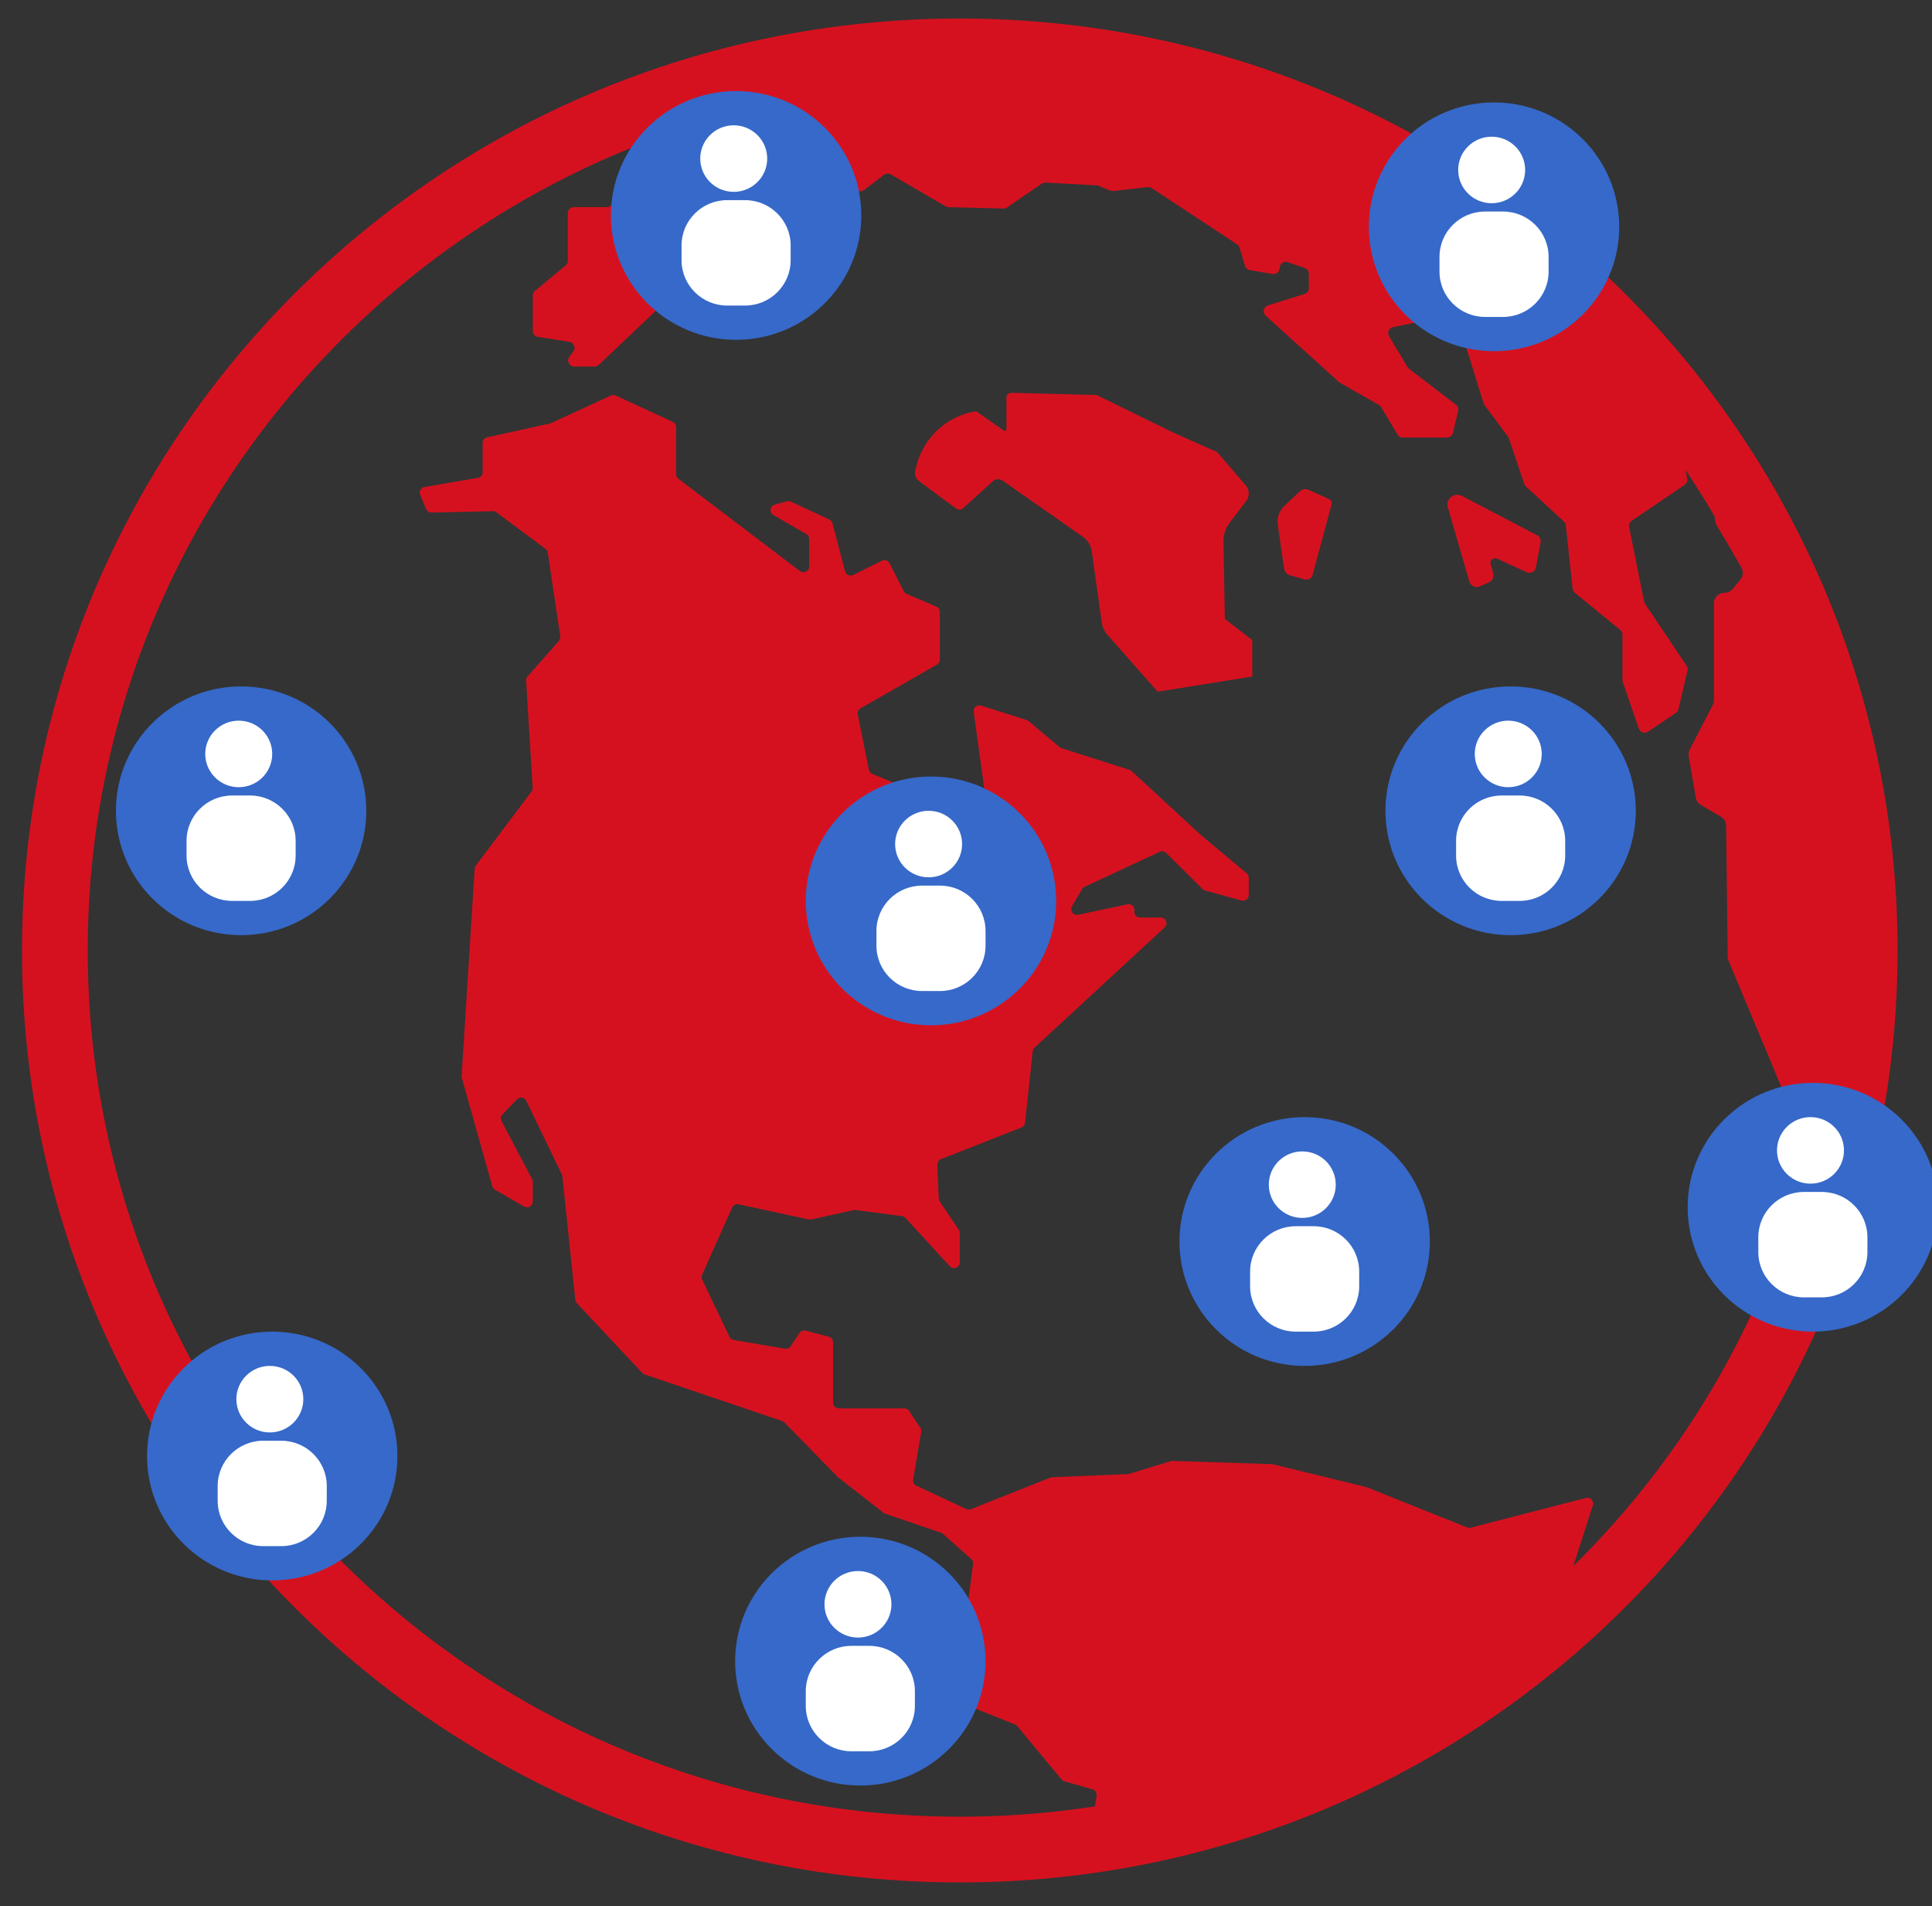 <svg width="147" height="145" viewBox="0 0 147 145" fill="none" xmlns="http://www.w3.org/2000/svg">
<rect x="0" y="0" width="147" height="145" fill="#333333" stroke="none"/>
<path d="M73.026 140.707C111.052 140.707 141.879 110.084 141.879 72.309C141.879 34.533 111.052 3.91 73.026 3.91C35 3.91 4.174 34.533 4.174 72.309C4.174 110.084 35 140.707 73.026 140.707Z" stroke="#D6111F" stroke-width="5" stroke-miterlimit="10"/>
<path d="M46.375 9.953C47.135 10.619 47.895 11.284 48.655 11.95C48.836 12.108 48.867 12.377 48.726 12.572L46.562 15.563C46.473 15.685 46.331 15.757 46.18 15.757H43.672C43.413 15.757 43.202 15.966 43.202 16.224V19.839C43.202 19.977 43.14 20.109 43.033 20.197L40.708 22.123C40.601 22.211 40.539 22.343 40.539 22.481V25.171C40.539 25.401 40.707 25.597 40.936 25.632L43.318 26.002C43.668 26.056 43.834 26.461 43.621 26.743L43.322 27.139C43.09 27.447 43.311 27.886 43.698 27.886H45.234C45.355 27.886 45.471 27.84 45.558 27.757L50.049 23.503C50.142 23.415 50.195 23.293 50.195 23.165V20.634C50.195 20.377 50.405 20.168 50.665 20.168H55.12C55.236 20.168 55.348 20.125 55.435 20.047L56.831 18.794C56.917 18.716 57.03 18.674 57.146 18.674H60.158C60.418 18.674 60.628 18.465 60.628 18.207V15.312C60.628 15.066 60.82 14.863 61.067 14.846L65.481 14.554C65.573 14.548 65.662 14.515 65.735 14.459L67.259 13.301C67.41 13.186 67.617 13.174 67.782 13.269L71.955 15.697C72.024 15.736 72.102 15.758 72.181 15.76L76.346 15.864C76.446 15.866 76.544 15.837 76.626 15.781L79.253 13.974C79.339 13.915 79.442 13.886 79.546 13.892L83.415 14.099C83.466 14.102 83.516 14.113 83.564 14.132L84.492 14.501C84.564 14.529 84.643 14.54 84.72 14.531L87.317 14.233C87.427 14.221 87.538 14.247 87.631 14.308L94.117 18.581C94.208 18.641 94.276 18.73 94.307 18.835L94.729 20.223C94.781 20.392 94.924 20.517 95.099 20.548L96.816 20.844C97.103 20.894 97.366 20.674 97.366 20.384C97.366 20.063 97.686 19.838 97.991 19.944L99.271 20.389C99.46 20.455 99.586 20.631 99.586 20.83V21.92C99.586 22.124 99.453 22.304 99.257 22.365L96.481 23.232C96.135 23.34 96.037 23.78 96.306 24.022L101.878 29.064C101.904 29.087 101.932 29.107 101.962 29.124L104.916 30.801C104.987 30.842 105.046 30.899 105.088 30.969L106.331 33.059C106.415 33.201 106.569 33.288 106.735 33.288H110.092C110.309 33.288 110.498 33.14 110.549 32.93L110.947 31.266C110.99 31.088 110.924 30.901 110.777 30.789L107.204 28.051C107.157 28.015 107.118 27.97 107.087 27.919L105.692 25.581C105.528 25.305 105.685 24.951 106.001 24.886L107.848 24.503C107.96 24.48 108.076 24.498 108.175 24.554L111.409 26.361C111.514 26.42 111.593 26.516 111.628 26.631L112.881 30.676C112.897 30.727 112.921 30.774 112.952 30.817L114.747 33.229C114.777 33.268 114.799 33.312 114.815 33.359L115.974 36.814C115.999 36.888 116.043 36.955 116.1 37.008L118.991 39.675C119.074 39.752 119.127 39.855 119.139 39.968L119.655 44.786C119.668 44.908 119.728 45.019 119.823 45.097L123.278 47.923C123.386 48.012 123.449 48.144 123.449 48.283V51.734C123.449 51.786 123.457 51.837 123.474 51.885L124.692 55.423C124.793 55.714 125.145 55.831 125.401 55.658L127.515 54.23C127.612 54.164 127.681 54.064 127.708 53.95L128.397 51.016C128.427 50.891 128.403 50.759 128.33 50.652L125.165 45.935C125.131 45.884 125.107 45.827 125.095 45.767L123.954 40.097C123.917 39.913 123.994 39.725 124.149 39.62L128.183 36.883C128.34 36.776 128.417 36.585 128.377 36.4L126.965 29.873C126.949 29.802 126.919 29.737 126.873 29.68C122.65 24.461 112.871 13.883 96.562 8.012C72.982 -0.478 52.38 6.856 46.904 9.006L46.504 9.173C46.184 9.306 46.115 9.726 46.375 9.953Z" fill="#D6111F"/>
<path d="M131.569 36.288C131.565 36.298 131.295 37.07 131.291 37.081C131.263 37.162 130.764 38.588 130.528 39.263C130.451 39.482 130.475 39.723 130.594 39.923L131.569 41.568L132.501 43.183C132.666 43.47 132.637 43.829 132.426 44.086L131.833 44.806C131.68 44.991 131.452 45.098 131.211 45.098C130.767 45.098 130.407 45.456 130.407 45.897V53.273C130.407 53.4 130.376 53.525 130.318 53.638L128.566 57.021C128.487 57.175 128.459 57.35 128.488 57.52L129.028 60.683C129.068 60.915 129.209 61.118 129.413 61.238L130.938 62.129C131.18 62.27 131.33 62.528 131.334 62.807L131.458 72.793C131.459 72.895 131.48 72.996 131.519 73.09L135.526 82.666C135.618 82.887 135.805 83.055 136.036 83.124L139.913 84.285C140.377 84.424 140.857 84.13 140.938 83.656C141.854 78.324 142.551 70.39 140.944 61.023C139.078 50.148 134.908 42.022 131.951 37.216C131.927 37.178 131.908 37.138 131.891 37.097L131.569 36.288Z" fill="#D6111F"/>
<path d="M32.3 37.051L36.359 36.352C36.57 36.315 36.724 36.134 36.724 35.922V33.698C36.724 33.493 36.867 33.316 37.068 33.272L41.837 32.219C41.868 32.212 41.898 32.202 41.927 32.189L46.477 30.092C46.594 30.038 46.729 30.038 46.847 30.092L51.185 32.091C51.341 32.163 51.44 32.317 51.44 32.487V36.073C51.44 36.209 51.504 36.337 51.612 36.42L60.863 43.444C61.152 43.663 61.569 43.458 61.569 43.097V41.004C61.569 40.848 61.486 40.704 61.35 40.626L58.848 39.187C58.511 38.993 58.577 38.491 58.953 38.389L59.884 38.136C59.985 38.109 60.092 38.118 60.187 38.163L63.103 39.526C63.221 39.581 63.308 39.685 63.341 39.811L64.299 43.459C64.37 43.727 64.671 43.863 64.921 43.739L67.101 42.656C67.318 42.548 67.582 42.636 67.69 42.851L68.76 44.976C68.806 45.068 68.884 45.141 68.98 45.182L71.241 46.145C71.403 46.213 71.507 46.371 71.507 46.546V50.183C71.507 50.339 71.423 50.483 71.287 50.561L65.474 53.886C65.311 53.979 65.225 54.166 65.262 54.35L66.11 58.56C66.139 58.703 66.237 58.822 66.373 58.878L69.93 60.339C70.051 60.388 70.143 60.489 70.182 60.613L71.256 64.059C71.362 64.397 71.807 64.477 72.024 64.196L74.836 60.561C74.907 60.469 74.939 60.352 74.923 60.236L74.086 54.157C74.042 53.839 74.347 53.585 74.655 53.682L78.113 54.775C78.168 54.793 78.219 54.821 78.264 54.858L80.615 56.834C80.659 56.871 80.709 56.899 80.764 56.917L85.94 58.569C86.001 58.589 86.057 58.622 86.104 58.665L91.384 63.535L94.859 66.442C94.958 66.525 95.015 66.647 95.015 66.776V68.087C95.015 68.376 94.738 68.585 94.458 68.508L91.686 67.743C91.613 67.723 91.547 67.684 91.493 67.631L88.735 64.891C88.604 64.761 88.406 64.726 88.238 64.804L82.525 67.465C82.445 67.502 82.377 67.563 82.332 67.64L81.565 68.947C81.372 69.274 81.663 69.673 82.036 69.594L85.785 68.796C86.087 68.731 86.36 68.99 86.31 69.293C86.266 69.559 86.472 69.801 86.744 69.801H88.314C88.713 69.801 88.906 70.287 88.613 70.557L78.713 79.699C78.635 79.771 78.586 79.868 78.575 79.973L77.993 85.414C77.975 85.576 77.869 85.714 77.717 85.774L71.595 88.183C71.422 88.252 71.311 88.422 71.318 88.607L71.426 91.171C71.429 91.251 71.455 91.329 71.499 91.395L72.952 93.555C73 93.626 73.026 93.711 73.026 93.797V96.032C73.026 96.431 72.532 96.621 72.262 96.326L68.9 92.659C68.831 92.583 68.736 92.534 68.634 92.52L65.1 92.052C65.049 92.046 64.997 92.048 64.947 92.059L61.725 92.77C61.663 92.784 61.599 92.784 61.536 92.771L56.201 91.618C55.997 91.574 55.79 91.678 55.706 91.868L53.42 96.977C53.368 97.093 53.37 97.226 53.425 97.341L55.502 101.698C55.563 101.826 55.684 101.917 55.825 101.941L59.716 102.603C59.887 102.633 60.059 102.559 60.156 102.415L60.828 101.413C60.933 101.258 61.124 101.186 61.306 101.233L63.058 101.692C63.25 101.743 63.385 101.916 63.385 102.114V106.708C63.385 106.949 63.582 107.145 63.824 107.145H68.807C68.955 107.145 69.093 107.218 69.174 107.341L70.025 108.624C70.087 108.716 70.11 108.828 70.092 108.937L69.476 112.56C69.443 112.753 69.544 112.944 69.722 113.027L73.52 114.802C73.63 114.854 73.757 114.858 73.87 114.813L79.905 112.415C79.951 112.396 80 112.386 80.05 112.384L85.823 112.14C85.861 112.138 85.898 112.132 85.934 112.121L89.076 111.16C89.123 111.146 89.171 111.14 89.22 111.141L96.765 111.387C96.796 111.388 96.826 111.392 96.856 111.399L103.942 113.128C103.962 113.133 103.982 113.14 104.002 113.148L111.628 116.202C111.715 116.237 111.812 116.244 111.903 116.22L120.666 113.959C121.001 113.873 121.3 114.187 121.195 114.514L118.196 123.846C118.172 123.923 118.128 123.99 118.066 124.043C114.112 127.446 108.124 131.819 100.016 135.251C93.736 137.909 88.002 139.233 83.509 139.917C83.217 139.962 82.967 139.71 83.011 139.42L83.436 136.606C83.468 136.389 83.334 136.182 83.122 136.121L80.986 135.515C80.9 135.491 80.824 135.441 80.767 135.373L77.407 131.32C77.361 131.263 77.301 131.22 77.233 131.192L72.269 129.197C72.138 129.144 72.04 129.03 72.007 128.893L70.985 124.606C70.95 124.459 70.994 124.304 71.102 124.197L73.587 121.728C73.655 121.66 73.699 121.572 73.712 121.476L74.039 118.981C74.058 118.838 74.005 118.695 73.897 118.599L71.749 116.69C71.705 116.651 71.654 116.621 71.598 116.602L67.355 115.157C67.309 115.141 67.265 115.117 67.226 115.087L63.79 112.405C63.774 112.393 63.76 112.38 63.746 112.366L59.694 108.219C59.646 108.169 59.586 108.132 59.521 108.109L49.045 104.559C48.977 104.536 48.915 104.496 48.866 104.443L43.89 99.139C43.825 99.069 43.784 98.981 43.774 98.886L42.792 89.496C42.787 89.447 42.773 89.398 42.751 89.353L40.043 83.749C39.911 83.474 39.542 83.415 39.33 83.636L38.228 84.779C38.098 84.914 38.069 85.117 38.156 85.283L40.488 89.7C40.521 89.763 40.538 89.832 40.538 89.903V91.409C40.538 91.746 40.171 91.955 39.879 91.787L37.662 90.509C37.563 90.452 37.49 90.358 37.459 90.249L35.14 82.003C35.127 81.956 35.122 81.907 35.125 81.859L36.117 66.086C36.122 66.001 36.152 65.92 36.203 65.852L40.442 60.218C40.504 60.135 40.535 60.033 40.529 59.93L40.031 51.781C40.024 51.666 40.063 51.554 40.139 51.467L42.525 48.758C42.61 48.662 42.648 48.534 42.629 48.407L41.68 42.044C41.663 41.93 41.602 41.828 41.509 41.759L37.776 38.978C37.698 38.919 37.601 38.889 37.503 38.891L32.843 38.991C32.664 38.995 32.5 38.89 32.429 38.725L31.971 37.651C31.86 37.392 32.021 37.099 32.3 37.051Z" fill="#D6111F"/>
<path d="M74.269 31.282L76.371 32.752C76.458 32.813 76.577 32.751 76.577 32.646V30.242C76.577 30.041 76.744 29.88 76.946 29.885L83.44 30.052L89.245 32.897L92.612 34.396L94.787 36.932C95.076 37.27 95.09 37.762 94.82 38.115L93.574 39.744C93.252 40.165 93.082 40.681 93.091 41.209L93.193 47.083L95.282 48.698V51.466L88.084 52.619L84.26 48.292C84.028 48.03 83.879 47.706 83.831 47.36L83.075 41.951C83.011 41.502 82.764 41.099 82.392 40.838L76.301 36.574C76.063 36.407 75.741 36.428 75.527 36.623L73.295 38.651C73.14 38.792 72.905 38.804 72.737 38.679L69.915 36.59C69.669 36.408 69.559 36.096 69.636 35.802L69.751 35.363C70.309 33.234 72.081 31.632 74.269 31.282Z" fill="#D6111F"/>
<path d="M97.731 38.476L98.906 37.371C99.079 37.208 99.334 37.165 99.551 37.262L101.133 37.969C101.283 38.036 101.362 38.202 101.319 38.36L99.869 43.74C99.799 43.998 99.531 44.15 99.272 44.078L98.166 43.773C97.92 43.705 97.738 43.499 97.702 43.248L97.224 39.923C97.147 39.388 97.336 38.849 97.731 38.476Z" fill="#D6111F"/>
<path d="M110.16 38.592L111.798 44.242C111.896 44.579 112.272 44.752 112.594 44.609L113.295 44.298C113.557 44.182 113.694 43.892 113.616 43.617L113.415 42.911C113.334 42.623 113.63 42.372 113.903 42.497L116.162 43.533C116.457 43.668 116.801 43.492 116.86 43.175L117.218 41.263C117.259 41.044 117.152 40.824 116.954 40.721L111.231 37.726C110.646 37.419 109.977 37.961 110.16 38.592Z" fill="#D6111F"/>
<path d="M18.346 71.144C23.607 71.144 27.871 66.908 27.871 61.681C27.871 56.455 23.607 52.219 18.346 52.219C13.085 52.219 8.82 56.455 8.82 61.681C8.82 66.908 13.085 71.144 18.346 71.144Z" fill="#3669C9"/>
<path d="M99.268 103.913C104.529 103.913 108.793 99.676 108.793 94.45C108.793 89.224 104.529 84.987 99.268 84.987C94.007 84.987 89.742 89.224 89.742 94.45C89.742 99.676 94.007 103.913 99.268 103.913Z" fill="#3669C9"/>
<path d="M114.939 71.144C120.2 71.144 124.465 66.908 124.465 61.681C124.465 56.455 120.2 52.219 114.939 52.219C109.678 52.219 105.414 56.455 105.414 61.681C105.414 66.908 109.678 71.144 114.939 71.144Z" fill="#3669C9"/>
<path d="M113.676 26.718C118.937 26.718 123.201 22.482 123.201 17.256C123.201 12.03 118.937 7.793 113.676 7.793C108.415 7.793 104.15 12.03 104.15 17.256C104.15 22.482 108.415 26.718 113.676 26.718Z" fill="#3669C9"/>
<path d="M65.46 135.837C70.722 135.837 74.987 131.6 74.987 126.374C74.987 121.148 70.722 116.911 65.46 116.911C60.2 116.911 55.935 121.148 55.935 126.374C55.935 131.6 60.2 135.837 65.46 135.837Z" fill="#3669C9"/>
<path d="M137.935 101.305C143.196 101.305 147.461 97.069 147.461 91.843C147.461 86.616 143.196 82.38 137.935 82.38C132.674 82.38 128.41 86.616 128.41 91.843C128.41 97.069 132.674 101.305 137.935 101.305Z" fill="#3669C9"/>
<path d="M20.712 120.231C25.974 120.231 30.238 115.995 30.238 110.768C30.238 105.542 25.974 101.306 20.712 101.306C15.451 101.306 11.188 105.542 11.188 110.768C11.188 115.995 15.451 120.231 20.712 120.231Z" fill="#3669C9"/>
<path d="M56.008 25.852C61.269 25.852 65.534 21.616 65.534 16.39C65.534 11.163 61.269 6.927 56.008 6.927C50.747 6.927 46.482 11.163 46.482 16.39C46.482 21.616 50.747 25.852 56.008 25.852Z" fill="#3669C9"/>
<path d="M70.837 78.001C76.097 78.001 80.362 73.764 80.362 68.538C80.362 63.312 76.097 59.075 70.837 59.075C65.576 59.075 61.31 63.312 61.31 68.538C61.31 73.764 65.576 78.001 70.837 78.001Z" fill="#3669C9"/>
<path d="M18.164 59.887C19.571 59.887 20.712 58.754 20.712 57.356C20.712 55.958 19.571 54.825 18.164 54.825C16.757 54.825 15.617 55.958 15.617 57.356C15.617 58.754 16.757 59.887 18.164 59.887Z" fill="white"/>
<path d="M99.086 92.655C100.493 92.655 101.634 91.522 101.634 90.125C101.634 88.727 100.493 87.594 99.086 87.594C97.679 87.594 96.539 88.727 96.539 90.125C96.539 91.522 97.679 92.655 99.086 92.655Z" fill="white"/>
<path d="M114.759 59.887C116.166 59.887 117.306 58.754 117.306 57.356C117.306 55.958 116.166 54.825 114.759 54.825C113.352 54.825 112.211 55.958 112.211 57.356C112.211 58.754 113.352 59.887 114.759 59.887Z" fill="white"/>
<path d="M113.496 15.461C114.903 15.461 116.044 14.328 116.044 12.93C116.044 11.533 114.903 10.399 113.496 10.399C112.089 10.399 110.949 11.533 110.949 12.93C110.949 14.328 112.089 15.461 113.496 15.461Z" fill="white"/>
<path d="M65.28 124.579C66.686 124.579 67.827 123.446 67.827 122.048C67.827 120.651 66.686 119.518 65.28 119.518C63.873 119.518 62.732 120.651 62.732 122.048C62.732 123.446 63.873 124.579 65.28 124.579Z" fill="white"/>
<path d="M137.755 90.048C139.162 90.048 140.302 88.915 140.302 87.517C140.302 86.119 139.162 84.986 137.755 84.986C136.348 84.986 135.207 86.119 135.207 87.517C135.207 88.915 136.348 90.048 137.755 90.048Z" fill="white"/>
<path d="M20.531 108.974C21.938 108.974 23.079 107.841 23.079 106.443C23.079 105.045 21.938 103.912 20.531 103.912C19.124 103.912 17.984 105.045 17.984 106.443C17.984 107.841 19.124 108.974 20.531 108.974Z" fill="white"/>
<path d="M55.826 14.595C57.233 14.595 58.374 13.462 58.374 12.064C58.374 10.666 57.233 9.533 55.826 9.533C54.419 9.533 53.279 10.666 53.279 12.064C53.279 13.462 54.419 14.595 55.826 14.595Z" fill="white"/>
<path d="M70.655 66.743C72.062 66.743 73.203 65.61 73.203 64.212C73.203 62.815 72.062 61.682 70.655 61.682C69.248 61.682 68.107 62.815 68.107 64.212C68.107 65.61 69.248 66.743 70.655 66.743Z" fill="white"/>
<path d="M19.024 60.518H17.666C15.749 60.518 14.195 62.061 14.195 63.966V65.089C14.195 66.994 15.749 68.538 17.666 68.538H19.024C20.941 68.538 22.495 66.994 22.495 65.089V63.966C22.495 62.061 20.941 60.518 19.024 60.518Z" fill="white"/>
<path d="M99.946 93.286H98.588C96.671 93.286 95.117 94.83 95.117 96.734V97.858C95.117 99.762 96.671 101.306 98.588 101.306H99.946C101.863 101.306 103.417 99.762 103.417 97.858V96.734C103.417 94.83 101.863 93.286 99.946 93.286Z" fill="white"/>
<path d="M115.619 60.518H114.26C112.343 60.518 110.789 62.061 110.789 63.966V65.089C110.789 66.994 112.343 68.538 114.26 68.538H115.619C117.536 68.538 119.09 66.994 119.09 65.089V63.966C119.09 62.061 117.536 60.518 115.619 60.518Z" fill="white"/>
<path d="M114.356 16.092H112.998C111.081 16.092 109.527 17.636 109.527 19.54V20.664C109.527 22.568 111.081 24.112 112.998 24.112H114.356C116.273 24.112 117.828 22.568 117.828 20.664V19.54C117.828 17.636 116.273 16.092 114.356 16.092Z" fill="white"/>
<path d="M66.141 125.21H64.782C62.865 125.21 61.31 126.754 61.31 128.658V129.782C61.31 131.686 62.865 133.23 64.782 133.23H66.141C68.058 133.23 69.612 131.686 69.612 129.782V128.658C69.612 126.754 68.058 125.21 66.141 125.21Z" fill="white"/>
<path d="M138.615 90.679H137.256C135.339 90.679 133.785 92.223 133.785 94.127V95.251C133.785 97.155 135.339 98.699 137.256 98.699H138.615C140.532 98.699 142.086 97.155 142.086 95.251V94.127C142.086 92.223 140.532 90.679 138.615 90.679Z" fill="white"/>
<path d="M21.392 109.604H20.034C18.116 109.604 16.562 111.148 16.562 113.053V114.176C16.562 116.081 18.116 117.625 20.034 117.625H21.392C23.309 117.625 24.863 116.081 24.863 114.176V113.053C24.863 111.148 23.309 109.604 21.392 109.604Z" fill="white"/>
<path d="M56.686 15.226H55.328C53.411 15.226 51.857 16.769 51.857 18.674V19.797C51.857 21.702 53.411 23.246 55.328 23.246H56.686C58.603 23.246 60.158 21.702 60.158 19.797V18.674C60.158 16.769 58.603 15.226 56.686 15.226Z" fill="white"/>
<path d="M71.515 67.374H70.157C68.24 67.374 66.686 68.918 66.686 70.822V71.946C66.686 73.85 68.24 75.394 70.157 75.394H71.515C73.432 75.394 74.986 73.85 74.986 71.946V70.822C74.986 68.918 73.432 67.374 71.515 67.374Z" fill="white"/>
</svg>
